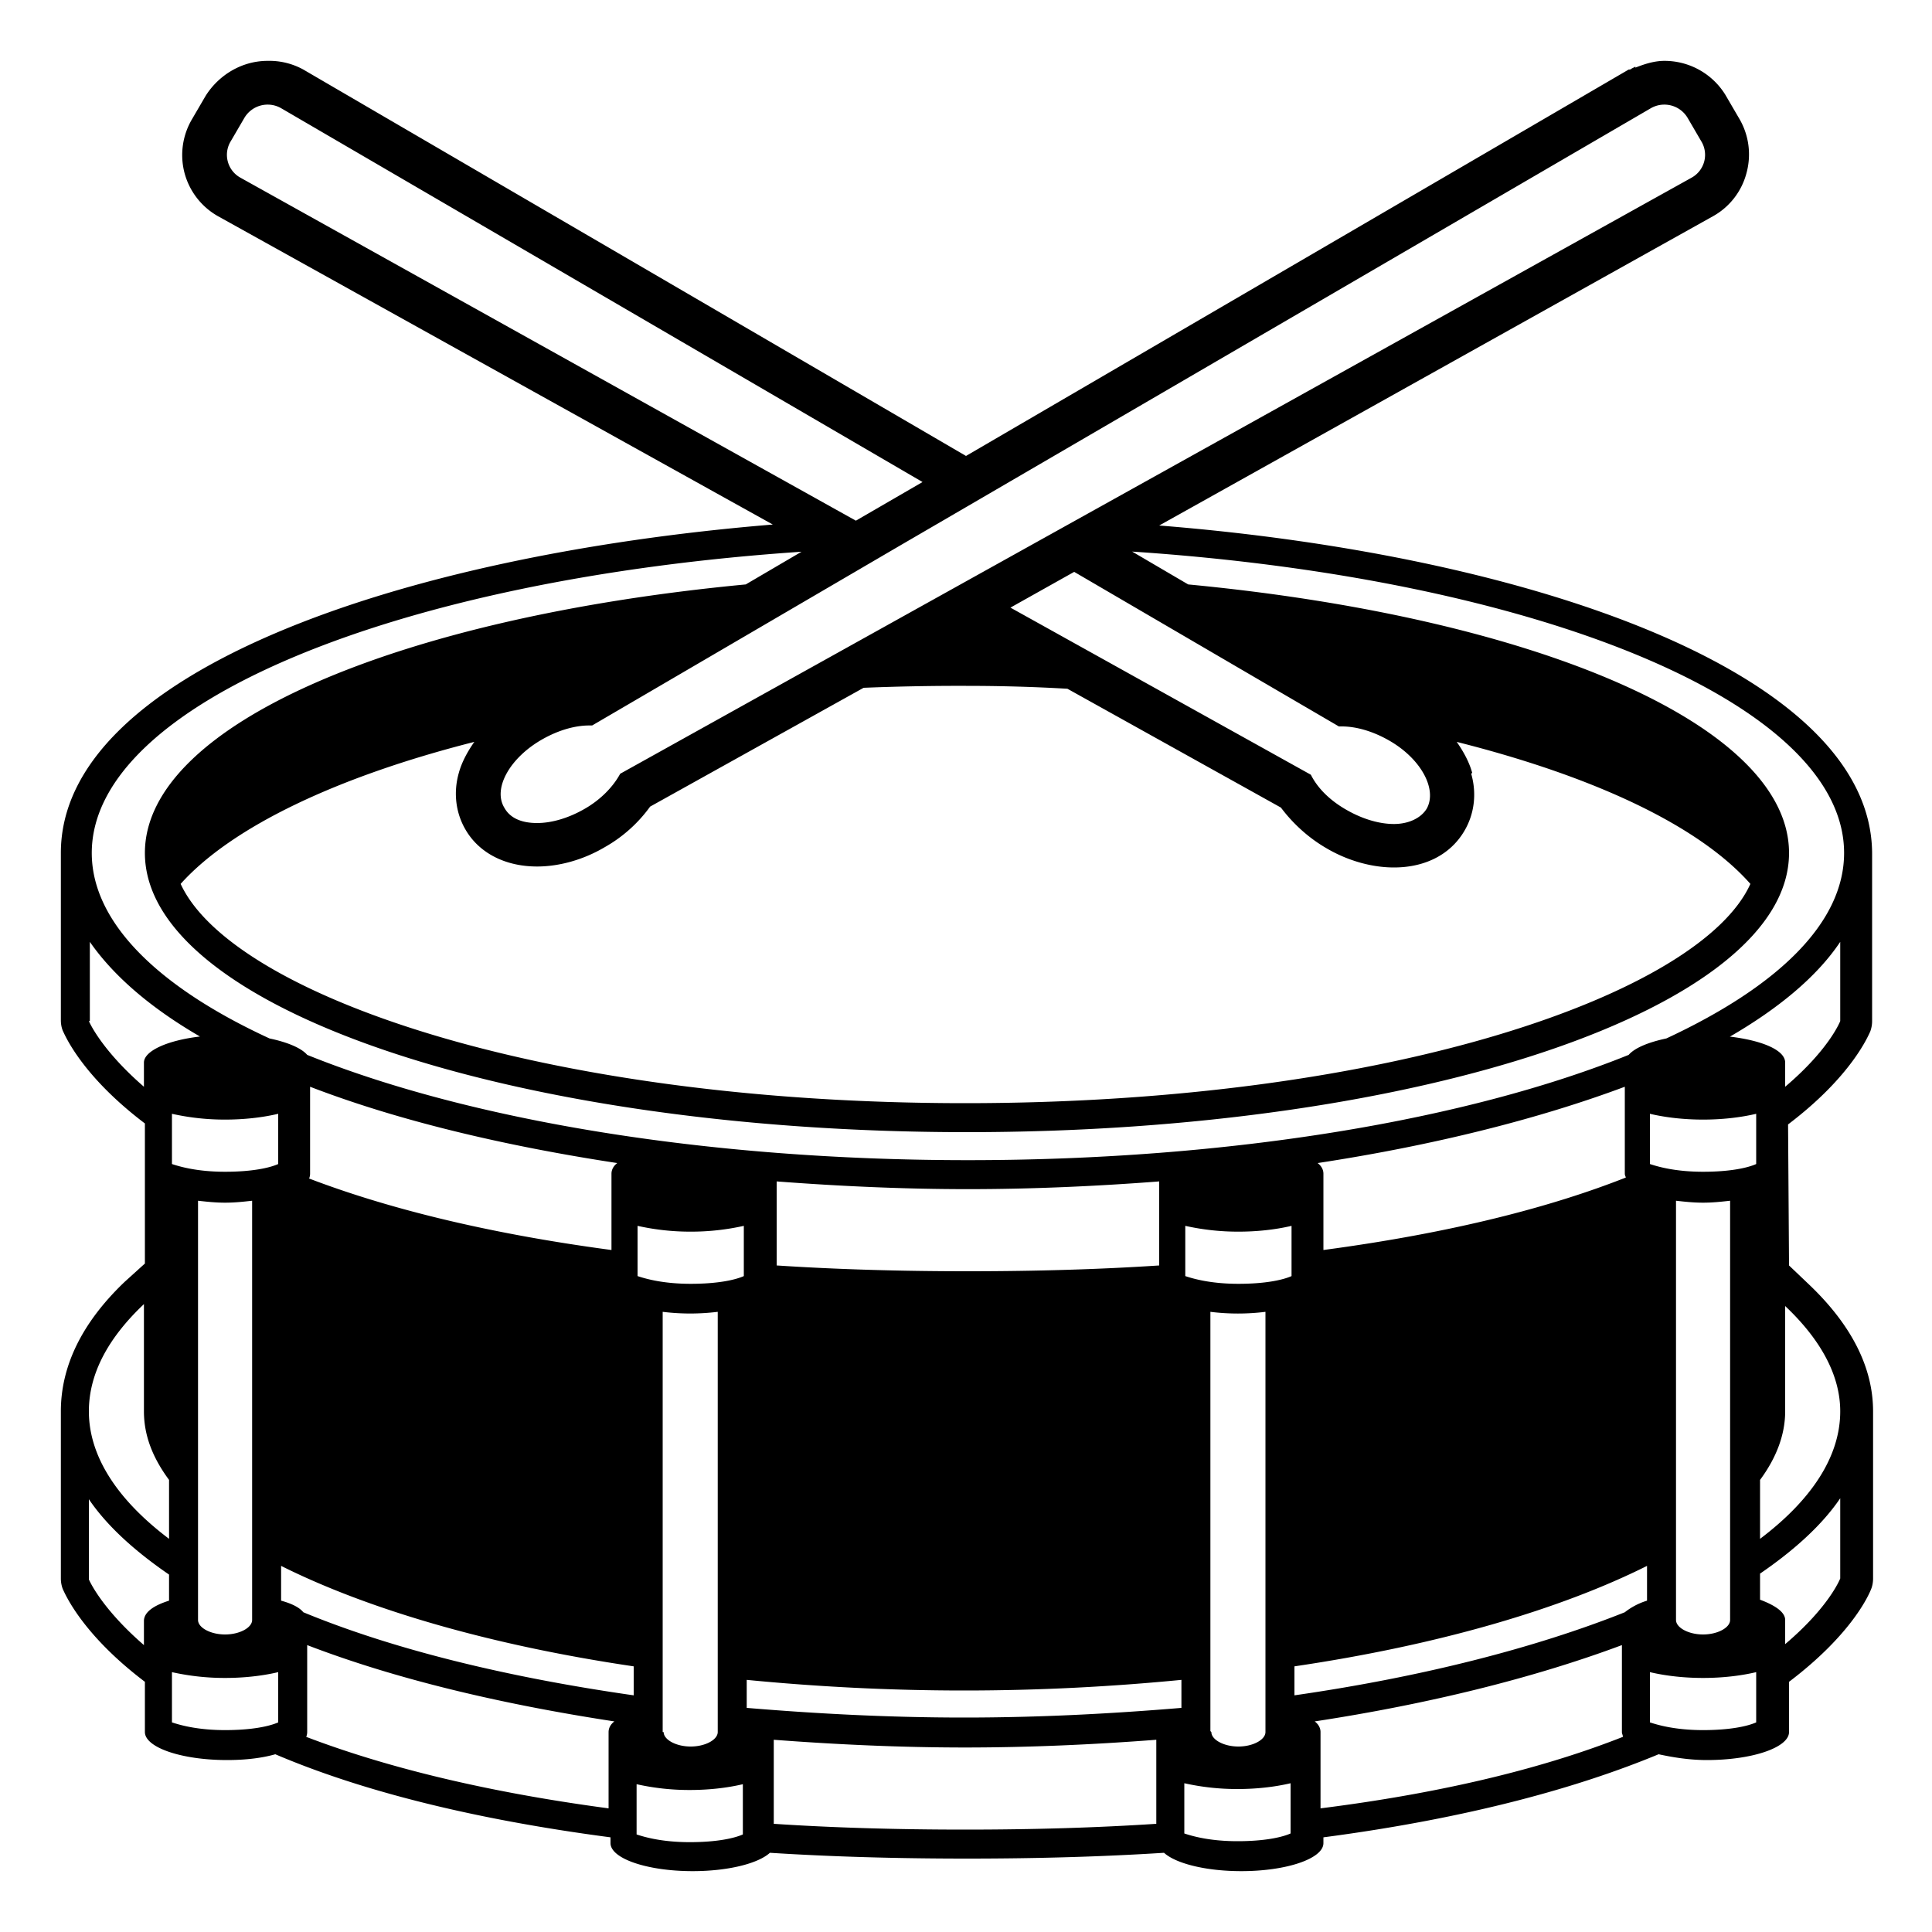 <svg width="25px" height="25px" viewBox="0 0 2 2" xmlns="http://www.w3.org/2000/svg" xmlns:xlink="http://www.w3.org/1999/xlink" aria-hidden="true" role="img" class="iconify iconify--emojione-monotone" preserveAspectRatio="xMidYMid meet"><path d="M1.851 1.164c0.066 -0.05 0.083 -0.092 0.085 -0.096a0.031 0.031 0 0 0 0.002 -0.011v-0.173c0 -0.186 -0.349 -0.309 -0.738 -0.34L1.773 0.224a0.072 0.072 0 0 0 0.035 -0.045 0.073 0.073 0 0 0 -0.008 -0.057l-0.014 -0.024A0.074 0.074 0 0 0 1.723 0.063c-0.01 0 -0.02 0.003 -0.03 0.007l0 -0.001 -0.004 0.002c-0.001 0.001 -0.002 0.001 -0.003 0.001L1 0.472 0.314 0.072A0.073 0.073 0 0 0 0.277 0.063c-0.026 0 -0.05 0.014 -0.064 0.036l-0.014 0.024a0.073 0.073 0 0 0 -0.008 0.056 0.073 0.073 0 0 0 0.035 0.045l0.574 0.319C0.411 0.575 0.063 0.697 0.063 0.883v0.173q0 0.006 0.002 0.011c0.002 0.004 0.019 0.046 0.085 0.096v0.145l-0.021 0.019C0.085 1.369 0.063 1.414 0.063 1.461v0.173a0.031 0.031 0 0 0 0.002 0.011c0.002 0.004 0.019 0.046 0.085 0.096v0.052c0 0.016 0.038 0.029 0.085 0.029 0.019 0 0.036 -0.002 0.05 -0.006 0.082 0.035 0.195 0.066 0.347 0.086v0.006c0 0.016 0.038 0.029 0.085 0.029 0.037 0 0.068 -0.008 0.08 -0.019 0.063 0.004 0.13 0.006 0.204 0.006s0.141 -0.002 0.204 -0.006c0.012 0.011 0.043 0.019 0.08 0.019 0.047 0 0.085 -0.013 0.085 -0.029v-0.006c0.152 -0.02 0.265 -0.052 0.347 -0.086 0.014 0.003 0.031 0.006 0.05 0.006 0.047 0 0.085 -0.013 0.085 -0.029v-0.052c0.066 -0.05 0.083 -0.091 0.085 -0.096q0.002 -0.005 0.002 -0.011v-0.173c0 -0.045 -0.022 -0.089 -0.066 -0.131l-0.021 -0.02zM1.709 0.112a0.028 0.028 0 0 1 0.038 0.01l0.014 0.024a0.027 0.027 0 0 1 -0.01 0.038L0.642 0.801c-0.007 0.013 -0.02 0.027 -0.038 0.037 -0.016 0.009 -0.033 0.014 -0.048 0.014 -0.016 0 -0.028 -0.005 -0.034 -0.016 -0.012 -0.02 0.006 -0.052 0.04 -0.071 0.016 -0.009 0.033 -0.014 0.048 -0.014l0.003 0 0.32 -0.187h0l0.067 -0.039zm-0.185 0.688c-0.003 -0.011 -0.009 -0.022 -0.016 -0.032 0.143 0.036 0.251 0.087 0.304 0.147 -0.051 0.113 -0.371 0.227 -0.813 0.227S0.239 1.028 0.187 0.915c0.053 -0.059 0.162 -0.111 0.304 -0.147 -0.007 0.01 -0.013 0.021 -0.016 0.032 -0.006 0.021 -0.003 0.042 0.007 0.059 0.014 0.024 0.041 0.038 0.074 0.038 0.023 0 0.048 -0.007 0.07 -0.02a0.147 0.147 0 0 0 0.047 -0.042l0.221 -0.123A2.438 2.438 0 0 1 1 0.71c0.036 0 0.071 0.001 0.105 0.003l0.221 0.123c0.012 0.016 0.028 0.031 0.047 0.042 0.022 0.013 0.047 0.02 0.07 0.02 0.033 0 0.059 -0.014 0.073 -0.038 0.01 -0.017 0.013 -0.038 0.007 -0.059m-0.046 0.036c-0.006 0.01 -0.019 0.016 -0.034 0.016 -0.015 0 -0.032 -0.005 -0.048 -0.014 -0.018 -0.01 -0.031 -0.023 -0.038 -0.037l-0.311 -0.173 0.066 -0.037 0.274 0.16 0.003 0c0.015 0 0.032 0.005 0.048 0.014 0.034 0.019 0.051 0.051 0.04 0.071M0.249 0.184a0.027 0.027 0 0 1 -0.01 -0.038l0.014 -0.024a0.028 0.028 0 0 1 0.038 -0.01l0.664 0.387 -0.069 0.04zm0.581 0.387 -0.058 0.034c-0.359 0.034 -0.622 0.145 -0.622 0.278 0 0.16 0.381 0.289 0.851 0.289 0.47 0 0.851 -0.129 0.851 -0.289 0 -0.133 -0.264 -0.244 -0.622 -0.278l-0.058 -0.034c0.42 0.028 0.737 0.157 0.737 0.312 0 0.072 -0.068 0.138 -0.184 0.192 -0.019 0.004 -0.033 0.01 -0.039 0.017 -0.166 0.067 -0.411 0.109 -0.684 0.109 -0.273 0 -0.518 -0.042 -0.684 -0.109 -0.006 -0.007 -0.02 -0.013 -0.039 -0.017 -0.115 -0.053 -0.184 -0.12 -0.184 -0.192 0 -0.155 0.317 -0.284 0.737 -0.312m0.532 0.633c0.118 -0.018 0.227 -0.045 0.318 -0.079v0.09c0 0.002 0.001 0.003 0.001 0.004 -0.076 0.03 -0.178 0.057 -0.313 0.075v-0.079c0 -0.004 -0.002 -0.008 -0.006 -0.011m-0.164 0.019v0.087c-0.061 0.004 -0.127 0.006 -0.198 0.006s-0.137 -0.002 -0.198 -0.006v-0.087c0.066 0.005 0.132 0.008 0.198 0.008s0.133 -0.003 0.198 -0.008m-0.561 -0.019c-0.004 0.003 -0.006 0.007 -0.006 0.011v0.079c-0.135 -0.018 -0.237 -0.045 -0.313 -0.074a0.013 0.013 0 0 0 0.001 -0.005V1.125c0.091 0.035 0.2 0.061 0.318 0.079M0.093 1.057v-0.082c0.025 0.036 0.064 0.069 0.114 0.098 -0.034 0.004 -0.058 0.015 -0.058 0.027v0.025c-0.045 -0.039 -0.057 -0.068 -0.057 -0.068m0.083 0.6c-0.016 0.005 -0.026 0.012 -0.026 0.021v0.025c-0.045 -0.039 -0.057 -0.068 -0.057 -0.068V1.552c0.019 0.028 0.048 0.054 0.083 0.078zm0 -0.064c-0.053 -0.04 -0.083 -0.085 -0.083 -0.132 0 -0.039 0.02 -0.076 0.057 -0.111v0.111c0 0.025 0.009 0.048 0.026 0.071zm0.113 0.19c-0.009 0.004 -0.027 0.008 -0.055 0.008s-0.046 -0.005 -0.055 -0.008V1.731a0.25 0.25 0 0 0 0.055 0.006c0.019 0 0.038 -0.002 0.055 -0.006zm-0.083 -0.106V1.243c0.009 0.001 0.018 0.002 0.028 0.002s0.019 -0.001 0.028 -0.002v0.434c0 0.008 -0.013 0.015 -0.028 0.015s-0.028 -0.007 -0.028 -0.015m0.083 -0.472c-0.009 0.004 -0.027 0.008 -0.055 0.008s-0.046 -0.005 -0.055 -0.008v-0.052a0.25 0.25 0 0 0 0.055 0.006c0.019 0 0.038 -0.002 0.055 -0.006zm0.342 0.588v0.079c-0.135 -0.018 -0.237 -0.045 -0.313 -0.074a0.013 0.013 0 0 0 0.001 -0.005v-0.09c0.091 0.035 0.2 0.061 0.318 0.079 -0.004 0.003 -0.006 0.007 -0.006 0.011m0.026 -0.038c-0.133 -0.019 -0.25 -0.048 -0.342 -0.086 -0.004 -0.005 -0.012 -0.009 -0.023 -0.012v-0.036c0.09 0.045 0.216 0.082 0.365 0.104zm0.113 0.144c-0.009 0.004 -0.027 0.008 -0.055 0.008s-0.046 -0.005 -0.055 -0.008v-0.052a0.25 0.25 0 0 0 0.055 0.006c0.019 0 0.038 -0.002 0.055 -0.006zm-0.083 -0.106V1.358a0.234 0.234 0 0 0 0.057 0v0.435c0 0.008 -0.013 0.015 -0.028 0.015s-0.028 -0.007 -0.028 -0.015m0.083 -0.472c-0.009 0.004 -0.027 0.008 -0.055 0.008s-0.046 -0.005 -0.055 -0.008v-0.052a0.25 0.25 0 0 0 0.055 0.006 0.25 0.25 0 0 0 0.055 -0.006zm0.427 0.567c-0.061 0.004 -0.127 0.006 -0.198 0.006s-0.138 -0.002 -0.198 -0.006v-0.087c0.066 0.005 0.132 0.008 0.198 0.008s0.133 -0.003 0.198 -0.008zm0.026 -0.12c-0.072 0.006 -0.147 0.01 -0.225 0.01s-0.153 -0.004 -0.225 -0.01v-0.029c0.072 0.007 0.147 0.011 0.225 0.011s0.153 -0.004 0.225 -0.011zm0.113 0.13c-0.009 0.004 -0.027 0.008 -0.055 0.008s-0.046 -0.005 -0.055 -0.008v-0.052a0.25 0.25 0 0 0 0.055 0.006c0.019 0 0.038 -0.002 0.055 -0.006zm-0.083 -0.106V1.358a0.231 0.231 0 0 0 0.057 0v0.435c0 0.008 -0.013 0.015 -0.028 0.015s-0.028 -0.007 -0.028 -0.015m0.083 -0.472c-0.009 0.004 -0.027 0.008 -0.055 0.008s-0.046 -0.005 -0.055 -0.008v-0.052a0.25 0.25 0 0 0 0.055 0.006c0.019 0 0.038 -0.002 0.055 -0.006zm0.03 0.551v-0.079c0 -0.004 -0.002 -0.008 -0.006 -0.011 0.118 -0.018 0.227 -0.045 0.318 -0.079v0.09c0 0.002 0.001 0.003 0.001 0.005 -0.076 0.03 -0.178 0.057 -0.313 0.074m0.338 -0.215c-0.01 0.003 -0.018 0.008 -0.023 0.012 -0.093 0.037 -0.21 0.067 -0.342 0.086v-0.03c0.149 -0.022 0.275 -0.059 0.365 -0.104zm0.113 0.126c-0.009 0.004 -0.027 0.008 -0.055 0.008s-0.046 -0.005 -0.055 -0.008V1.731c0.017 0.004 0.036 0.006 0.055 0.006s0.038 -0.002 0.055 -0.006zm-0.083 -0.106V1.243c0.009 0.001 0.018 0.002 0.028 0.002s0.019 -0.001 0.028 -0.002v0.434c0 0.008 -0.013 0.015 -0.028 0.015s-0.028 -0.007 -0.028 -0.015m0.083 -0.472c-0.009 0.004 -0.027 0.008 -0.055 0.008s-0.046 -0.005 -0.055 -0.008v-0.052c0.017 0.004 0.036 0.006 0.055 0.006s0.038 -0.002 0.055 -0.006zm0.087 0.429s-0.011 0.029 -0.057 0.068v-0.025c0 -0.008 -0.01 -0.015 -0.026 -0.021v-0.027c0.035 -0.024 0.064 -0.05 0.083 -0.078zm0 -0.173c0 0.047 -0.03 0.092 -0.083 0.132v-0.061c0.017 -0.023 0.026 -0.047 0.026 -0.071v-0.109c0.036 0.034 0.057 0.071 0.057 0.109m-0.114 -0.388c0.05 -0.029 0.09 -0.062 0.114 -0.098v0.082s-0.011 0.029 -0.057 0.068v-0.025c0 -0.013 -0.024 -0.023 -0.058 -0.027" /></svg>